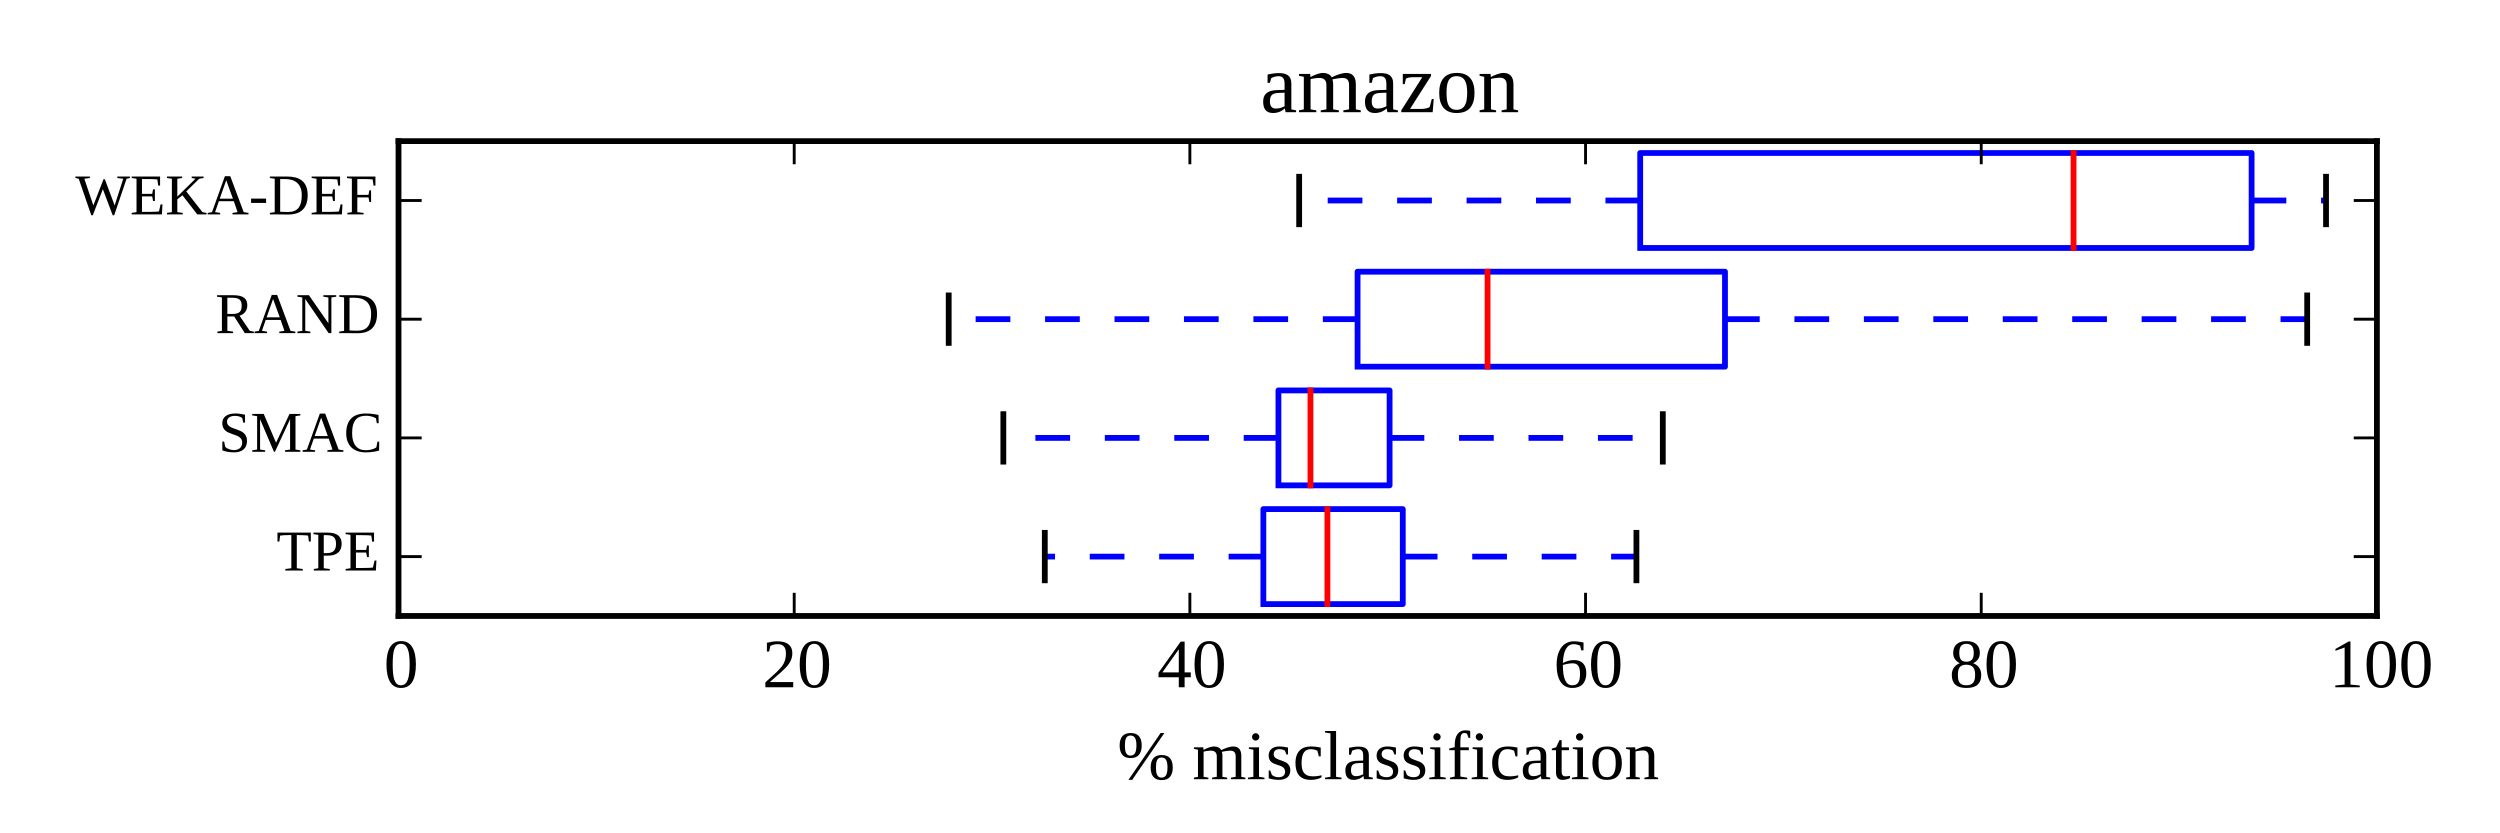 <?xml version="1.0" encoding="utf-8" standalone="no"?>
<!DOCTYPE svg PUBLIC "-//W3C//DTD SVG 1.1//EN"
  "http://www.w3.org/Graphics/SVG/1.1/DTD/svg11.dtd">
<!-- Created with matplotlib (http://matplotlib.org/) -->
<svg height="144pt" version="1.1" viewBox="0 0 432 144" width="432pt" xmlns="http://www.w3.org/2000/svg" xmlns:xlink="http://www.w3.org/1999/xlink">
 <defs>
  <style type="text/css">
*{stroke-linecap:butt;stroke-linejoin:round;}
  </style>
 </defs>
 <g id="figure_1">
  <g id="patch_1">
   <path d="
M0 144
L432 144
L432 0
L0 0
z
" style="fill:#ffffff;"/>
  </g>
  <g id="axes_1">
   <g id="patch_2">
    <path d="
M68.865 106.436
L410.729 106.436
L410.729 24.388
L68.865 24.388
z
" style="fill:#ffffff;"/>
   </g>
   <g id="line2d_1">
    <path clip-path="url(#p13eeb3db45)" d="
M218.308 104.385
L218.308 87.975
L242.402 87.975
L242.402 104.385
L218.308 104.385" style="fill:none;stroke:#0000ff;stroke-linecap:square;"/>
   </g>
   <g id="line2d_2">
    <path clip-path="url(#p13eeb3db45)" d="
M218.308 96.18
L180.54 96.18" style="fill:none;stroke:#0000ff;stroke-dasharray:6,6;stroke-dashoffset:0.0;"/>
   </g>
   <g id="line2d_3">
    <path clip-path="url(#p13eeb3db45)" d="
M242.402 96.18
L282.774 96.18" style="fill:none;stroke:#0000ff;stroke-dasharray:6,6;stroke-dashoffset:0.0;"/>
   </g>
   <g id="line2d_4">
    <path clip-path="url(#p13eeb3db45)" d="
M180.54 100.282
L180.54 92.077" style="fill:none;stroke:#000000;stroke-linecap:square;"/>
   </g>
   <g id="line2d_5">
    <path clip-path="url(#p13eeb3db45)" d="
M282.774 100.282
L282.774 92.077" style="fill:none;stroke:#000000;stroke-linecap:square;"/>
   </g>
   <g id="line2d_6">
    <path clip-path="url(#p13eeb3db45)" d="
M229.378 104.385
L229.378 87.975" style="fill:none;stroke:#ff0000;stroke-linecap:square;"/>
   </g>
   <g id="line2d_7"/>
   <g id="line2d_8">
    <path clip-path="url(#p13eeb3db45)" d="
M220.913 83.873
L220.913 67.463
L240.122 67.463
L240.122 83.873
L220.913 83.873" style="fill:none;stroke:#0000ff;stroke-linecap:square;"/>
   </g>
   <g id="line2d_9">
    <path clip-path="url(#p13eeb3db45)" d="
M220.913 75.668
L173.378 75.668" style="fill:none;stroke:#0000ff;stroke-dasharray:6,6;stroke-dashoffset:0.0;"/>
   </g>
   <g id="line2d_10">
    <path clip-path="url(#p13eeb3db45)" d="
M240.122 75.668
L287.332 75.668" style="fill:none;stroke:#0000ff;stroke-dasharray:6,6;stroke-dashoffset:0.0;"/>
   </g>
   <g id="line2d_11">
    <path clip-path="url(#p13eeb3db45)" d="
M173.378 79.77
L173.378 71.566" style="fill:none;stroke:#000000;stroke-linecap:square;"/>
   </g>
   <g id="line2d_12">
    <path clip-path="url(#p13eeb3db45)" d="
M287.332 79.77
L287.332 71.566" style="fill:none;stroke:#000000;stroke-linecap:square;"/>
   </g>
   <g id="line2d_13">
    <path clip-path="url(#p13eeb3db45)" d="
M226.448 83.873
L226.448 67.463" style="fill:none;stroke:#ff0000;stroke-linecap:square;"/>
   </g>
   <g id="line2d_14"/>
   <g id="line2d_15">
    <path clip-path="url(#p13eeb3db45)" d="
M234.588 63.361
L234.588 46.951
L298.077 46.951
L298.077 63.361
L234.588 63.361" style="fill:none;stroke:#0000ff;stroke-linecap:square;"/>
   </g>
   <g id="line2d_16">
    <path clip-path="url(#p13eeb3db45)" d="
M234.588 55.156
L163.936 55.156" style="fill:none;stroke:#0000ff;stroke-dasharray:6,6;stroke-dashoffset:0.0;"/>
   </g>
   <g id="line2d_17">
    <path clip-path="url(#p13eeb3db45)" d="
M298.077 55.156
L398.682 55.156" style="fill:none;stroke:#0000ff;stroke-dasharray:6,6;stroke-dashoffset:0.0;"/>
   </g>
   <g id="line2d_18">
    <path clip-path="url(#p13eeb3db45)" d="
M163.936 59.258
L163.936 51.054" style="fill:none;stroke:#000000;stroke-linecap:square;"/>
   </g>
   <g id="line2d_19">
    <path clip-path="url(#p13eeb3db45)" d="
M398.682 59.258
L398.682 51.054" style="fill:none;stroke:#000000;stroke-linecap:square;"/>
   </g>
   <g id="line2d_20">
    <path clip-path="url(#p13eeb3db45)" d="
M257.053 63.361
L257.053 46.951" style="fill:none;stroke:#ff0000;stroke-linecap:square;"/>
   </g>
   <g id="line2d_21"/>
   <g id="line2d_22">
    <path clip-path="url(#p13eeb3db45)" d="
M283.425 42.849
L283.425 26.439
L389.078 26.439
L389.078 42.849
L283.425 42.849" style="fill:none;stroke:#0000ff;stroke-linecap:square;"/>
   </g>
   <g id="line2d_23">
    <path clip-path="url(#p13eeb3db45)" d="
M283.425 34.644
L224.494 34.644" style="fill:none;stroke:#0000ff;stroke-dasharray:6,6;stroke-dashoffset:0.0;"/>
   </g>
   <g id="line2d_24">
    <path clip-path="url(#p13eeb3db45)" d="
M389.078 34.644
L401.938 34.644" style="fill:none;stroke:#0000ff;stroke-dasharray:6,6;stroke-dashoffset:0.0;"/>
   </g>
   <g id="line2d_25">
    <path clip-path="url(#p13eeb3db45)" d="
M224.494 38.747
L224.494 30.542" style="fill:none;stroke:#000000;stroke-linecap:square;"/>
   </g>
   <g id="line2d_26">
    <path clip-path="url(#p13eeb3db45)" d="
M401.938 38.747
L401.938 30.542" style="fill:none;stroke:#000000;stroke-linecap:square;"/>
   </g>
   <g id="line2d_27">
    <path clip-path="url(#p13eeb3db45)" d="
M358.31 42.849
L358.31 26.439" style="fill:none;stroke:#ff0000;stroke-linecap:square;"/>
   </g>
   <g id="line2d_28"/>
   <g id="patch_3">
    <path d="
M68.865 24.388
L410.729 24.388" style="fill:none;stroke:#000000;stroke-linecap:square;stroke-linejoin:miter;"/>
   </g>
   <g id="patch_4">
    <path d="
M410.729 106.436
L410.729 24.388" style="fill:none;stroke:#000000;stroke-linecap:square;stroke-linejoin:miter;"/>
   </g>
   <g id="patch_5">
    <path d="
M68.865 106.436
L410.729 106.436" style="fill:none;stroke:#000000;stroke-linecap:square;stroke-linejoin:miter;"/>
   </g>
   <g id="patch_6">
    <path d="
M68.865 106.436
L68.865 24.388" style="fill:none;stroke:#000000;stroke-linecap:square;stroke-linejoin:miter;"/>
   </g>
   <g id="matplotlib.axis_1">
    <g id="xtick_1">
     <g id="line2d_29">
      <defs>
       <path d="
M0 0
L0 -4" id="m93b0483c22" style="stroke:#000000;stroke-width:0.5;"/>
      </defs>
      <g>
       <use style="stroke:#000000;stroke-width:0.5;" x="68.865" xlink:href="#m93b0483c22" y="106.436"/>
      </g>
     </g>
     <g id="line2d_30">
      <defs>
       <path d="
M0 0
L0 4" id="m741efc42ff" style="stroke:#000000;stroke-width:0.5;"/>
      </defs>
      <g>
       <use style="stroke:#000000;stroke-width:0.5;" x="68.865" xlink:href="#m741efc42ff" y="24.388"/>
      </g>
     </g>
     <g id="text_1">
      <!-- 0 -->
      <defs>
       <path d="
M46.188 33.016
Q46.188 24.812 44.891 18.453
Q43.609 12.109 40.969 7.781
Q38.328 3.469 34.266 1.234
Q30.219 -0.984 24.703 -0.984
Q14.359 -0.984 9.078 7.703
Q3.812 16.406 3.812 33.016
Q3.812 49.266 9.078 57.875
Q14.359 66.5 25.094 66.5
Q35.453 66.5 40.812 57.984
Q46.188 49.469 46.188 33.016
M37.203 33.016
Q37.203 40.047 36.594 45.562
Q35.984 51.078 34.547 54.859
Q33.109 58.641 30.688 60.609
Q28.266 62.594 24.703 62.594
Q21.094 62.594 18.766 60.609
Q16.453 58.641 15.125 54.859
Q13.812 51.078 13.297 45.562
Q12.797 40.047 12.797 33.016
Q12.797 25.984 13.297 20.391
Q13.812 14.797 15.125 10.906
Q16.453 7.031 18.766 4.953
Q21.094 2.875 24.703 2.875
Q28.266 2.875 30.688 4.953
Q33.109 7.031 34.547 10.906
Q35.984 14.797 36.594 20.391
Q37.203 25.984 37.203 33.016" id="LiberationSerif-30"/>
      </defs>
      <g transform="translate(66.322 118.763)scale(0.12 -0.12)">
       <use xlink:href="#LiberationSerif-30"/>
      </g>
     </g>
    </g>
    <g id="xtick_2">
     <g id="line2d_31">
      <g>
       <use style="stroke:#000000;stroke-width:0.5;" x="137.238" xlink:href="#m93b0483c22" y="106.436"/>
      </g>
     </g>
     <g id="line2d_32">
      <g>
       <use style="stroke:#000000;stroke-width:0.5;" x="137.238" xlink:href="#m741efc42ff" y="24.388"/>
      </g>
     </g>
     <g id="text_2">
      <!-- 20 -->
      <defs>
       <path d="
M44.484 0
L4.391 0
L4.391 7.172
Q9.328 11.766 13.453 15.406
Q17.578 19.047 20.875 22.188
Q24.172 25.344 26.641 28.219
Q29.109 31.109 30.734 34.234
Q32.375 37.359 33.172 40.969
Q33.984 44.578 33.984 49.125
Q33.984 55.469 31.094 58.781
Q28.219 62.109 21.688 62.109
Q20.219 62.109 18.766 61.891
Q17.328 61.672 16.016 61.297
Q14.703 60.938 13.547 60.469
Q12.406 60.016 11.531 59.516
L9.812 51.516
L6.594 51.516
L6.594 64.109
Q10.297 64.984 13.891 65.594
Q17.484 66.219 21.688 66.219
Q32.422 66.219 37.812 61.75
Q43.219 57.281 43.219 49.125
Q43.219 45.125 42.156 41.703
Q41.109 38.281 39.156 35.125
Q37.203 31.984 34.375 28.922
Q31.547 25.875 27.922 22.609
Q24.312 19.344 19.984 15.656
Q15.672 11.969 10.797 7.516
L44.484 7.516
z
" id="LiberationSerif-32"/>
      </defs>
      <g transform="translate(131.73 118.763)scale(0.12 -0.12)">
       <use xlink:href="#LiberationSerif-32"/>
       <use x="50.0" xlink:href="#LiberationSerif-30"/>
      </g>
     </g>
    </g>
    <g id="xtick_3">
     <g id="line2d_33">
      <g>
       <use style="stroke:#000000;stroke-width:0.5;" x="205.61" xlink:href="#m93b0483c22" y="106.436"/>
      </g>
     </g>
     <g id="line2d_34">
      <g>
       <use style="stroke:#000000;stroke-width:0.5;" x="205.61" xlink:href="#m741efc42ff" y="24.388"/>
      </g>
     </g>
     <g id="text_3">
      <!-- 40 -->
      <defs>
       <path d="
M39.547 14.406
L39.547 0
L31.156 0
L31.156 14.406
L1.953 14.406
L1.953 20.906
L33.938 65.828
L39.547 65.828
L39.547 21.391
L48.438 21.391
L48.438 14.406
z

M31.156 54.344
L30.906 54.344
L7.469 21.391
L31.156 21.391
z
" id="LiberationSerif-34"/>
      </defs>
      <g transform="translate(199.956 118.763)scale(0.12 -0.12)">
       <use xlink:href="#LiberationSerif-34"/>
       <use x="50.0" xlink:href="#LiberationSerif-30"/>
      </g>
     </g>
    </g>
    <g id="xtick_4">
     <g id="line2d_35">
      <g>
       <use style="stroke:#000000;stroke-width:0.5;" x="273.983" xlink:href="#m93b0483c22" y="106.436"/>
      </g>
     </g>
     <g id="line2d_36">
      <g>
       <use style="stroke:#000000;stroke-width:0.5;" x="273.983" xlink:href="#m741efc42ff" y="24.388"/>
      </g>
     </g>
     <g id="text_4">
      <!-- 60 -->
      <defs>
       <path d="
M47.016 20.312
Q47.016 15.234 45.719 11.281
Q44.438 7.328 41.891 4.594
Q39.359 1.859 35.625 0.438
Q31.891 -0.984 27 -0.984
Q21.625 -0.984 17.406 1.109
Q13.188 3.219 10.281 7.391
Q7.375 11.578 5.828 17.797
Q4.297 24.031 4.297 32.328
Q4.297 41.219 6.312 47.609
Q8.344 54 11.734 58.156
Q15.141 62.312 19.578 64.266
Q24.031 66.219 28.812 66.219
Q32.469 66.219 36.219 65.719
Q39.984 65.234 43.016 64.5
L43.016 53.219
L39.797 53.219
L38.094 59.906
Q37.203 60.406 36.047 60.797
Q34.906 61.188 33.656 61.469
Q32.422 61.766 31.172 61.938
Q29.938 62.109 28.812 62.109
Q25.344 62.109 22.578 60.453
Q19.828 58.797 17.828 55.422
Q15.828 52.047 14.672 46.969
Q13.531 41.891 13.328 35.016
Q16.844 36.859 21.016 38.031
Q25.203 39.203 29.297 39.203
Q33.406 39.203 36.688 38.062
Q39.984 36.922 42.281 34.578
Q44.578 32.234 45.797 28.656
Q47.016 25.094 47.016 20.312
M26.812 2.875
Q29.938 2.875 32.078 3.906
Q34.234 4.938 35.547 7
Q36.859 9.078 37.422 12.172
Q37.984 15.281 37.984 19.391
Q37.984 27.391 35.469 30.953
Q32.953 34.516 27.484 34.516
Q24.172 34.516 20.531 33.875
Q16.891 33.25 13.281 32.078
Q13.281 25.047 14.031 19.625
Q14.797 14.203 16.453 10.469
Q18.109 6.734 20.641 4.797
Q23.188 2.875 26.812 2.875" id="LiberationSerif-36"/>
      </defs>
      <g transform="translate(268.47 118.763)scale(0.12 -0.12)">
       <use xlink:href="#LiberationSerif-36"/>
       <use x="50.0" xlink:href="#LiberationSerif-30"/>
      </g>
     </g>
    </g>
    <g id="xtick_5">
     <g id="line2d_37">
      <g>
       <use style="stroke:#000000;stroke-width:0.5;" x="342.356" xlink:href="#m93b0483c22" y="106.436"/>
      </g>
     </g>
     <g id="line2d_38">
      <g>
       <use style="stroke:#000000;stroke-width:0.5;" x="342.356" xlink:href="#m741efc42ff" y="24.388"/>
      </g>
     </g>
     <g id="text_5">
      <!-- 80 -->
      <defs>
       <path d="
M44.188 49.516
Q44.188 44.141 41.578 40.406
Q38.969 36.672 34.516 34.719
Q37.156 33.734 39.297 32.172
Q41.453 30.609 42.984 28.484
Q44.531 26.375 45.359 23.656
Q46.188 20.953 46.188 17.672
Q46.188 8.406 40.969 3.703
Q35.75 -0.984 24.703 -0.984
Q14.266 -0.984 9.031 3.625
Q3.812 8.25 3.812 17.672
Q3.812 24.172 6.938 28.438
Q10.062 32.719 15.375 34.719
Q11.141 36.672 8.469 40.375
Q5.812 44.094 5.812 49.516
Q5.812 53.375 7 56.516
Q8.203 59.672 10.594 61.891
Q12.984 64.109 16.594 65.297
Q20.219 66.5 25.094 66.5
Q29.781 66.5 33.344 65.328
Q36.922 64.156 39.328 61.953
Q41.75 59.766 42.969 56.609
Q44.188 53.469 44.188 49.516
M37.406 17.672
Q37.406 21.234 36.766 24
Q36.141 26.766 34.641 28.656
Q33.156 30.562 30.703 31.531
Q28.266 32.516 24.703 32.516
Q21.094 32.516 18.75 31.531
Q16.406 30.562 15.031 28.656
Q13.672 26.766 13.125 24
Q12.594 21.234 12.594 17.672
Q12.594 14.062 13.125 11.297
Q13.672 8.547 15.031 6.688
Q16.406 4.828 18.75 3.844
Q21.094 2.875 24.703 2.875
Q28.266 2.875 30.703 3.844
Q33.156 4.828 34.641 6.688
Q36.141 8.547 36.766 11.297
Q37.406 14.062 37.406 17.672
M35.406 49.516
Q35.406 52.391 34.891 54.781
Q34.375 57.172 33.156 58.906
Q31.938 60.641 29.875 61.609
Q27.828 62.594 24.812 62.594
Q21.781 62.594 19.797 61.609
Q17.828 60.641 16.672 58.906
Q15.531 57.172 15.062 54.781
Q14.594 52.391 14.594 49.516
Q14.594 46.578 15.062 44.234
Q15.531 41.891 16.672 40.234
Q17.828 38.578 19.797 37.688
Q21.781 36.812 24.812 36.812
Q27.828 36.812 29.875 37.688
Q31.938 38.578 33.156 40.234
Q34.375 41.891 34.891 44.234
Q35.406 46.578 35.406 49.516" id="LiberationSerif-38"/>
      </defs>
      <g transform="translate(336.814 118.763)scale(0.12 -0.12)">
       <use xlink:href="#LiberationSerif-38"/>
       <use x="50.0" xlink:href="#LiberationSerif-30"/>
      </g>
     </g>
    </g>
    <g id="xtick_6">
     <g id="line2d_39">
      <g>
       <use style="stroke:#000000;stroke-width:0.5;" x="410.729" xlink:href="#m93b0483c22" y="106.436"/>
      </g>
     </g>
     <g id="line2d_40">
      <g>
       <use style="stroke:#000000;stroke-width:0.5;" x="410.729" xlink:href="#m741efc42ff" y="24.388"/>
      </g>
     </g>
     <g id="text_6">
      <!-- 100 -->
      <defs>
       <path d="
M30.609 3.906
L44 2.594
L44 0
L8.797 0
L8.797 2.594
L22.219 3.906
L22.219 57.328
L8.984 52.594
L8.984 55.172
L28.078 66.016
L30.609 66.016
z
" id="LiberationSerif-31"/>
      </defs>
      <g transform="translate(402.486 118.763)scale(0.12 -0.12)">
       <use xlink:href="#LiberationSerif-31"/>
       <use x="50.0" xlink:href="#LiberationSerif-30"/>
       <use x="100.0" xlink:href="#LiberationSerif-30"/>
      </g>
     </g>
    </g>
    <g id="text_7">
     <!-- % misclassification -->
     <defs>
      <path d="
M16.312 -0.984
Q11.625 -0.984 9.297 1.797
Q6.984 4.594 6.984 9.625
L6.984 41.797
L0.984 41.797
L0.984 44
L7.078 45.906
L12.016 56.297
L15.094 56.297
L15.094 45.906
L25.594 45.906
L25.594 41.797
L15.094 41.797
L15.094 10.5
Q15.094 7.328 16.531 5.719
Q17.969 4.109 20.312 4.109
Q22.125 4.109 23.906 4.344
Q25.688 4.594 27.203 4.891
L27.203 1.703
Q26.469 1.219 25.266 0.734
Q24.078 0.25 22.625 -0.109
Q21.188 -0.484 19.578 -0.734
Q17.969 -0.984 16.312 -0.984" id="LiberationSerif-74"/>
      <path d="
M18.5 60.891
Q18.5 59.812 18.078 58.859
Q17.672 57.906 16.938 57.172
Q16.219 56.453 15.234 56.031
Q14.266 55.609 13.188 55.609
Q12.109 55.609 11.156 56.031
Q10.203 56.453 9.469 57.172
Q8.734 57.906 8.312 58.859
Q7.906 59.812 7.906 60.891
Q7.906 61.969 8.312 62.938
Q8.734 63.922 9.469 64.641
Q10.203 65.375 11.156 65.797
Q12.109 66.219 13.188 66.219
Q14.266 66.219 15.234 65.797
Q16.219 65.375 16.938 64.641
Q17.672 63.922 18.078 62.938
Q18.5 61.969 18.5 60.891
M18.016 3.422
L25.875 2.203
L25.875 0
L2.094 0
L2.094 2.203
L9.906 3.422
L9.906 42.484
L3.422 43.703
L3.422 45.906
L18.016 45.906
z
" id="LiberationSerif-69"/>
      <path d="
M35.297 12.891
Q35.297 9.812 34.344 7.25
Q33.406 4.688 31.344 2.859
Q29.297 1.031 26.047 0.016
Q22.797 -0.984 18.219 -0.984
Q15.922 -0.984 13.688 -0.703
Q11.469 -0.438 9.562 -0.062
Q7.672 0.297 6.25 0.688
Q4.828 1.078 4.203 1.312
L4.203 12.594
L6.391 12.594
L8.797 6.203
Q10.297 4.828 12.688 3.844
Q15.094 2.875 18.312 2.875
Q22.859 2.875 25.312 4.859
Q27.781 6.844 27.781 10.984
Q27.781 13.422 26.75 15.016
Q25.734 16.609 24.062 17.672
Q22.406 18.75 20.281 19.453
Q18.172 20.172 15.938 20.891
Q13.719 21.625 11.594 22.547
Q9.469 23.484 7.812 24.953
Q6.156 26.422 5.125 28.609
Q4.109 30.812 4.109 34.078
Q4.109 37.203 5.219 39.641
Q6.344 42.094 8.375 43.75
Q10.406 45.406 13.203 46.266
Q16.016 47.125 19.391 47.125
Q22.703 47.125 25.875 46.656
Q29.047 46.188 31.984 45.609
L31.984 35.594
L29.688 35.594
L27.641 40.922
Q26.375 42.047 24.172 42.625
Q21.969 43.219 19.484 43.219
Q15.531 43.219 13.453 41.266
Q11.375 39.312 11.375 35.984
Q11.375 33.734 12.391 32.297
Q13.422 30.859 15.109 29.859
Q16.797 28.859 18.938 28.125
Q21.094 27.391 23.344 26.609
Q25.594 25.828 27.734 24.828
Q29.891 23.828 31.562 22.266
Q33.25 20.703 34.266 18.453
Q35.297 16.219 35.297 12.891" id="LiberationSerif-73"/>
      <path d="
M41.312 2.781
Q40.047 1.859 38.281 1.141
Q36.531 0.438 34.516 -0.016
Q32.516 -0.484 30.344 -0.734
Q28.172 -0.984 26.125 -0.984
Q20.172 -0.984 15.938 0.656
Q11.719 2.297 9.031 5.422
Q6.344 8.547 5.078 13.062
Q3.812 17.578 3.812 23.297
Q3.812 29.547 5.438 34.062
Q7.078 38.578 10 41.484
Q12.938 44.391 16.969 45.75
Q21 47.125 25.781 47.125
Q29.734 47.125 33.438 46.656
Q37.156 46.188 40.188 45.609
L40.188 32.812
L37.5 32.812
L35.406 40.922
Q33.594 41.938 31.031 42.578
Q28.469 43.219 25.688 43.219
Q22.516 43.219 20.094 42.062
Q17.672 40.922 15.984 38.469
Q14.312 36.031 13.453 32.266
Q12.594 28.516 12.594 23.297
Q12.594 18.891 13.328 15.344
Q14.062 11.812 15.922 9.328
Q17.781 6.844 20.922 5.469
Q24.078 4.109 28.906 4.109
Q30.562 4.109 32.297 4.219
Q34.031 4.344 35.672 4.562
Q37.312 4.781 38.75 5.078
Q40.188 5.375 41.312 5.719
z
" id="LiberationSerif-63"/>
      <path d="
M22.703 46.922
Q25.828 46.922 28.516 46.328
Q31.203 45.75 33.156 44.328
Q35.109 42.922 36.203 40.5
Q37.312 38.094 37.312 34.422
L37.312 3.422
L43.016 2.203
L43.016 0
L30.422 0
L29.5 4.594
Q28.766 3.859 27.516 2.875
Q26.266 1.906 24.5 1.047
Q22.75 0.203 20.422 -0.391
Q18.109 -0.984 15.281 -0.984
Q11.969 -0.984 9.688 0.047
Q7.422 1.078 6.047 2.906
Q4.688 4.734 4.094 7.25
Q3.516 9.766 3.516 12.703
Q3.516 15.719 4.25 17.938
Q4.984 20.172 6.297 21.672
Q7.625 23.188 9.406 24.141
Q11.188 25.094 13.25 25.625
Q15.328 26.172 17.641 26.359
Q19.969 26.562 22.312 26.609
L29.203 26.812
L29.203 33.984
Q29.203 36.031 28.859 37.719
Q28.516 39.406 27.703 40.625
Q26.906 41.844 25.531 42.531
Q24.172 43.219 22.125 43.219
Q19.781 43.219 17.375 42.578
Q14.984 41.938 13.188 40.922
L11.531 35.203
L8.797 35.203
L8.797 45.219
Q11.969 45.906 15.359 46.406
Q18.75 46.922 22.703 46.922
M29.203 23.391
L22.797 23.188
Q19.922 23.094 17.812 22.625
Q15.719 22.172 14.344 21.047
Q12.984 19.922 12.297 17.969
Q11.625 16.016 11.625 12.984
Q11.625 4.391 18.609 4.391
Q21.922 4.391 24.344 5.141
Q26.766 5.906 29.203 7.078
z
" id="LiberationSerif-61"/>
      <path d="
M10.984 41.797
L3.078 41.797
L3.078 44.188
L10.984 46.094
L10.984 49.312
Q10.984 54.5 12.031 58.422
Q13.094 62.359 15.062 65.016
Q17.047 67.672 19.891 69.031
Q22.75 70.406 26.312 70.406
Q28.516 70.406 30.219 70.141
Q31.938 69.875 33.297 69.484
L33.297 59.469
L30.906 59.469
L28.719 65.484
Q27.938 65.969 27 66.234
Q26.078 66.5 24.703 66.5
Q23 66.5 21.922 65.734
Q20.844 64.984 20.203 63.391
Q19.578 61.812 19.328 59.375
Q19.094 56.938 19.094 53.516
L19.094 45.906
L31.297 45.906
L31.297 41.797
L19.094 41.797
L19.094 3.812
L29 2.203
L29 0
L4.203 0
L4.203 2.203
L10.984 3.812
z
" id="LiberationSerif-66"/>
      <path d="
M21.484 -0.984
L16.109 -0.984
L62.406 66.5
L67.828 66.5
z

M35.203 48.578
Q35.203 39.844 31.266 35.125
Q27.344 30.422 19.094 30.422
Q11.234 30.422 7.328 35.062
Q3.422 39.703 3.422 48.578
Q3.422 57.281 7.344 61.891
Q11.281 66.5 19.391 66.5
Q27.156 66.5 31.172 62
Q35.203 57.516 35.203 48.578
M27.594 48.578
Q27.594 52 27.141 54.656
Q26.703 57.328 25.719 59.156
Q24.75 60.984 23.109 61.938
Q21.484 62.891 19.094 62.891
Q16.703 62.891 15.141 61.938
Q13.578 60.984 12.641 59.156
Q11.719 57.328 11.344 54.656
Q10.984 52 10.984 48.578
Q10.984 45.125 11.344 42.406
Q11.719 39.703 12.641 37.844
Q13.578 35.984 15.141 34.984
Q16.703 33.984 19.094 33.984
Q21.484 33.984 23.109 34.984
Q24.75 35.984 25.719 37.844
Q26.703 39.703 27.141 42.406
Q27.594 45.125 27.594 48.578
M79.891 16.891
Q79.891 8.109 75.984 3.391
Q72.078 -1.312 63.812 -1.312
Q55.953 -1.312 52.016 3.312
Q48.094 7.953 48.094 16.891
Q48.094 25.594 52.047 30.203
Q56 34.812 64.109 34.812
Q71.875 34.812 75.875 30.312
Q79.891 25.828 79.891 16.891
M72.312 16.891
Q72.312 20.312 71.875 22.969
Q71.438 25.641 70.453 27.469
Q69.484 29.297 67.844 30.25
Q66.219 31.203 63.812 31.203
Q61.422 31.203 59.859 30.25
Q58.297 29.297 57.375 27.469
Q56.453 25.641 56.078 22.969
Q55.719 20.312 55.719 16.891
Q55.719 13.422 56.078 10.719
Q56.453 8.016 57.375 6.156
Q58.297 4.297 59.859 3.297
Q61.422 2.297 63.812 2.297
Q66.219 2.297 67.844 3.297
Q69.484 4.297 70.453 6.156
Q71.438 8.016 71.875 10.719
Q72.312 13.422 72.312 16.891" id="LiberationSerif-25"/>
      <path id="LiberationSerif-20"/>
      <path d="
M17.922 3.422
L25.781 2.203
L25.781 0
L2 0
L2 2.203
L9.812 3.422
L9.812 66.016
L2 67.188
L2 69.391
L17.922 69.391
z
" id="LiberationSerif-6c"/>
      <path d="
M46.188 23.188
Q46.188 11.531 40.969 5.266
Q35.75 -0.984 24.703 -0.984
Q14.359 -0.984 9.078 5.219
Q3.812 11.422 3.812 23.188
Q3.812 34.812 9.078 40.969
Q14.359 47.125 25.094 47.125
Q35.547 47.125 40.859 41.094
Q46.188 35.062 46.188 23.188
M37.406 23.188
Q37.406 27.938 36.766 31.672
Q36.141 35.406 34.641 37.969
Q33.156 40.531 30.703 41.875
Q28.266 43.219 24.703 43.219
Q21.094 43.219 18.75 41.875
Q16.406 40.531 15.031 37.969
Q13.672 35.406 13.125 31.672
Q12.594 27.938 12.594 23.188
Q12.594 18.406 13.125 14.641
Q13.672 10.891 15.031 8.281
Q16.406 5.672 18.75 4.266
Q21.094 2.875 24.703 2.875
Q28.266 2.875 30.703 4.266
Q33.156 5.672 34.641 8.281
Q36.141 10.891 36.766 14.641
Q37.406 18.406 37.406 23.188" id="LiberationSerif-6f"/>
      <path d="
M15.828 42.188
Q17.188 42.969 19.062 43.844
Q20.953 44.734 23 45.453
Q25.047 46.188 27.094 46.656
Q29.156 47.125 30.906 47.125
Q33.547 47.125 35.734 46.391
Q37.938 45.656 39.516 44.047
Q41.109 42.438 42.016 39.844
Q42.922 37.25 42.922 33.594
L42.922 3.422
L48.484 2.203
L48.484 0
L28.719 0
L28.719 2.203
L34.812 3.422
L34.812 32.719
Q34.812 36.766 32.828 39.078
Q30.859 41.406 26.703 41.406
Q25.344 41.406 23.828 41.25
Q22.312 41.109 20.844 40.906
Q19.391 40.719 18.094 40.453
Q16.797 40.188 15.922 39.984
L15.922 3.422
L22.125 2.203
L22.125 0
L2.297 0
L2.297 2.203
L7.812 3.422
L7.812 42.484
L2.297 43.703
L2.297 45.906
L15.375 45.906
z
" id="LiberationSerif-6e"/>
      <path d="
M15.922 42.188
Q17.281 42.969 19.156 43.844
Q21.047 44.734 23.047 45.453
Q25.047 46.188 27.094 46.656
Q29.156 47.125 30.906 47.125
Q34.281 47.125 37.125 45.844
Q39.984 44.578 41.406 41.797
Q42.969 42.672 45.156 43.625
Q47.359 44.578 49.719 45.359
Q52.094 46.141 54.406 46.625
Q56.734 47.125 58.594 47.125
Q61.234 47.125 63.375 46.391
Q65.531 45.656 67.062 44.047
Q68.609 42.438 69.453 39.844
Q70.312 37.25 70.312 33.594
L70.312 3.422
L76.219 2.203
L76.219 0
L55.375 0
L55.375 2.203
L62.203 3.422
L62.203 32.719
Q62.203 36.766 60.375 38.938
Q58.547 41.109 54.391 41.109
Q53.125 41.109 51.438 40.906
Q49.75 40.719 48.062 40.469
Q46.391 40.234 44.844 39.906
Q43.312 39.594 42.281 39.406
Q43.109 36.766 43.109 33.594
L43.109 3.422
L50 2.203
L50 0
L28.219 0
L28.219 2.203
L35.016 3.422
L35.016 32.719
Q35.016 36.766 32.938 38.938
Q30.859 41.109 26.703 41.109
Q25.344 41.109 23.844 40.969
Q22.359 40.828 20.922 40.625
Q19.484 40.438 18.188 40.156
Q16.891 39.891 16.016 39.703
L16.016 3.422
L22.906 2.203
L22.906 0
L2.094 0
L2.094 2.203
L7.906 3.422
L7.906 42.484
L2.094 43.703
L2.094 45.906
L15.531 45.906
z
" id="LiberationSerif-6d"/>
     </defs>
     <g transform="translate(193.064 134.645)scale(0.12 -0.12)">
      <use xlink:href="#LiberationSerif-25"/>
      <use x="83.301" xlink:href="#LiberationSerif-20"/>
      <use x="108.301" xlink:href="#LiberationSerif-6d"/>
      <use x="186.084" xlink:href="#LiberationSerif-69"/>
      <use x="213.867" xlink:href="#LiberationSerif-73"/>
      <use x="252.783" xlink:href="#LiberationSerif-63"/>
      <use x="297.168" xlink:href="#LiberationSerif-6c"/>
      <use x="324.951" xlink:href="#LiberationSerif-61"/>
      <use x="369.336" xlink:href="#LiberationSerif-73"/>
      <use x="408.252" xlink:href="#LiberationSerif-73"/>
      <use x="447.168" xlink:href="#LiberationSerif-69"/>
      <use x="474.951" xlink:href="#LiberationSerif-66"/>
      <use x="508.252" xlink:href="#LiberationSerif-69"/>
      <use x="536.035" xlink:href="#LiberationSerif-63"/>
      <use x="580.42" xlink:href="#LiberationSerif-61"/>
      <use x="624.805" xlink:href="#LiberationSerif-74"/>
      <use x="652.588" xlink:href="#LiberationSerif-69"/>
      <use x="680.371" xlink:href="#LiberationSerif-6f"/>
      <use x="730.371" xlink:href="#LiberationSerif-6e"/>
     </g>
    </g>
   </g>
   <g id="matplotlib.axis_2">
    <g id="ytick_1">
     <g id="line2d_41">
      <defs>
       <path d="
M0 0
L4 0" id="m728421d6d4" style="stroke:#000000;stroke-width:0.5;"/>
      </defs>
      <g>
       <use style="stroke:#000000;stroke-width:0.5;" x="68.865" xlink:href="#m728421d6d4" y="96.18"/>
      </g>
     </g>
     <g id="line2d_42">
      <defs>
       <path d="
M0 0
L-4 0" id="mcb0005524f" style="stroke:#000000;stroke-width:0.5;"/>
      </defs>
      <g>
       <use style="stroke:#000000;stroke-width:0.5;" x="410.729" xlink:href="#mcb0005524f" y="96.18"/>
      </g>
     </g>
     <g id="text_8">
      <!-- TPE -->
      <defs>
       <path d="
M41.891 46.094
Q41.891 50 41.031 52.828
Q40.188 55.672 38.25 57.5
Q36.328 59.328 33.203 60.203
Q30.078 61.078 25.484 61.078
L20.703 61.078
L20.703 30.078
L25.781 30.078
Q30.375 30.078 33.469 31.172
Q36.578 32.281 38.453 34.328
Q40.328 36.375 41.109 39.344
Q41.891 42.328 41.891 46.094
M20.703 25.688
L20.703 3.906
L31.109 2.594
L31.109 0
L3.516 0
L3.516 2.594
L11.281 3.906
L11.281 61.625
L2.875 62.891
L2.875 65.484
L27.594 65.484
Q34.469 65.484 39.078 63.984
Q43.703 62.5 46.484 59.891
Q49.266 57.281 50.438 53.766
Q51.609 50.25 51.609 46.188
Q51.609 42.188 50.453 38.469
Q49.312 34.766 46.594 31.938
Q43.891 29.109 39.344 27.391
Q34.812 25.688 28.078 25.688
z
" id="LiberationSerif-50"/>
       <path d="
M2.875 2.594
L11.281 3.906
L11.281 61.625
L2.875 62.891
L2.875 65.484
L52 65.484
L52 49.812
L48.781 49.812
L47.219 60.406
Q45.656 60.594 43.438 60.734
Q41.219 60.891 38.922 60.953
Q36.625 61.031 34.562 61.047
Q32.516 61.078 31.391 61.078
L20.703 61.078
L20.703 35.5
L38.375 35.5
L39.891 43.312
L43.016 43.312
L43.016 23.188
L39.891 23.188
L38.375 31.109
L20.703 31.109
L20.703 4.391
L33.594 4.391
Q36.625 4.391 39.312 4.469
Q42 4.547 44.141 4.641
Q46.297 4.734 47.828 4.875
Q49.359 5.031 50.094 5.172
L52.875 17.281
L56.109 17.281
L55.172 0
L2.875 0
z
" id="LiberationSerif-45"/>
       <path d="
M15.375 0
L15.375 2.594
L25.781 3.906
L25.781 61.281
L23.297 61.281
Q16.891 61.281 12.547 60.984
Q8.203 60.688 6.391 60.297
L5.078 50.094
L1.812 50.094
L1.812 65.484
L59.422 65.484
L59.422 50.094
L56.109 50.094
L54.781 60.297
Q53.906 60.5 52.172 60.641
Q50.438 60.797 48.141 60.906
Q45.844 61.031 43.141 61.109
Q40.438 61.188 37.594 61.188
L35.203 61.188
L35.203 3.906
L45.609 2.594
L45.609 0
z
" id="LiberationSerif-54"/>
      </defs>
      <g transform="translate(47.766 98.584)scale(0.1 -0.1)">
       <use xlink:href="#LiberationSerif-54"/>
       <use x="61.084" xlink:href="#LiberationSerif-50"/>
       <use x="116.699" xlink:href="#LiberationSerif-45"/>
      </g>
     </g>
    </g>
    <g id="ytick_2">
     <g id="line2d_43">
      <g>
       <use style="stroke:#000000;stroke-width:0.5;" x="68.865" xlink:href="#m728421d6d4" y="75.668"/>
      </g>
     </g>
     <g id="line2d_44">
      <g>
       <use style="stroke:#000000;stroke-width:0.5;" x="410.729" xlink:href="#mcb0005524f" y="75.668"/>
      </g>
     </g>
     <g id="text_9">
      <!-- SMAC -->
      <defs>
       <path d="
M22.516 2.594
L22.516 0
L0.984 0
L0.984 2.594
L8.406 3.906
L30.719 66.016
L39.984 66.016
L63.188 3.906
L71.484 2.594
L71.484 0
L43.797 0
L43.797 2.594
L52.594 3.906
L46.094 22.797
L20.312 22.797
L13.719 3.906
z

M33.016 58.984
L21.781 27.203
L44.578 27.203
z
" id="LiberationSerif-41"/>
       <path d="
M6.781 17.625
L9.969 17.625
L11.672 8.797
Q12.594 7.625 14.25 6.562
Q15.922 5.516 17.938 4.703
Q19.969 3.906 22.219 3.438
Q24.469 2.984 26.609 2.984
Q30.328 2.984 33.062 3.984
Q35.797 4.984 37.578 6.734
Q39.359 8.5 40.234 10.891
Q41.109 13.281 41.109 16.109
Q41.109 19.625 39.625 21.922
Q38.141 24.219 35.719 25.797
Q33.297 27.391 30.219 28.484
Q27.156 29.594 23.906 30.719
Q20.656 31.844 17.578 33.203
Q14.5 34.578 12.078 36.672
Q9.672 38.766 8.172 41.859
Q6.688 44.969 6.688 49.516
Q6.688 53.328 8.156 56.422
Q9.625 59.516 12.453 61.688
Q15.281 63.875 19.406 65.047
Q23.531 66.219 28.812 66.219
Q33.641 66.219 37.984 65.578
Q42.328 64.938 46 64.109
L46 50.484
L42.828 50.484
L41.109 58.5
Q38.969 60.062 35.844 61.078
Q32.719 62.109 28.812 62.109
Q25.203 62.109 22.578 61.328
Q19.969 60.547 18.25 59.203
Q16.547 57.859 15.719 56.031
Q14.891 54.203 14.891 52.094
Q14.891 48.922 16.375 46.828
Q17.875 44.734 20.281 43.234
Q22.703 41.75 25.797 40.672
Q28.906 39.594 32.156 38.453
Q35.406 37.312 38.5 35.859
Q41.609 34.422 44.016 32.203
Q46.438 29.984 47.922 26.781
Q49.422 23.578 49.422 18.891
Q49.422 14.359 48.016 10.688
Q46.625 7.031 43.812 4.422
Q41.016 1.812 36.781 0.406
Q32.562 -0.984 26.859 -0.984
Q23.828 -0.984 20.891 -0.688
Q17.969 -0.391 15.375 0.094
Q12.797 0.594 10.594 1.219
Q8.406 1.859 6.781 2.484
z
" id="LiberationSerif-53"/>
       <path d="
M37.797 -0.984
Q29.781 -0.984 23.5 1.266
Q17.234 3.516 12.906 7.766
Q8.594 12.016 6.344 18.141
Q4.109 24.266 4.109 31.984
Q4.109 40.766 6.375 47.203
Q8.641 53.656 12.953 57.875
Q17.281 62.109 23.578 64.156
Q29.891 66.219 37.984 66.219
Q41.359 66.219 44.328 65.984
Q47.312 65.766 50.016 65.422
Q52.734 65.094 55.172 64.641
Q57.625 64.203 59.906 63.719
L60.203 49.422
L56.984 49.422
L55.516 57.906
Q52.094 60.016 47.578 61.156
Q43.062 62.312 38.375 62.312
Q32.672 62.312 28.203 60.75
Q23.734 59.188 20.656 55.641
Q17.578 52.094 15.938 46.312
Q14.312 40.531 14.312 32.078
Q14.312 24.656 15.922 19.156
Q17.531 13.672 20.547 10.031
Q23.578 6.391 27.953 4.578
Q32.328 2.781 37.891 2.781
Q40.922 2.781 43.672 3.172
Q46.438 3.562 48.797 4.25
Q51.172 4.938 53.047 5.828
Q54.938 6.734 56.203 7.719
L58.016 17.484
L61.188 17.484
L60.891 2.094
Q58.844 1.516 56.203 0.953
Q53.562 0.391 50.578 -0.047
Q47.609 -0.484 44.328 -0.734
Q41.062 -0.984 37.797 -0.984" id="LiberationSerif-43"/>
       <path d="
M42.094 0
L40.375 0
L16.406 56.297
L16.406 3.906
L25.203 2.594
L25.203 0
L2.875 0
L2.875 2.594
L11.281 3.906
L11.281 61.625
L2.875 62.891
L2.875 65.484
L22.703 65.484
L44 15.672
L67.234 65.484
L85.984 65.484
L85.984 62.891
L77.594 61.625
L77.594 3.906
L85.984 2.594
L85.984 0
L59.422 0
L59.422 2.594
L68.219 3.906
L68.219 56.297
z
" id="LiberationSerif-4d"/>
      </defs>
      <g transform="translate(37.74 78.073)scale(0.1 -0.1)">
       <use xlink:href="#LiberationSerif-53"/>
       <use x="55.615" xlink:href="#LiberationSerif-4d"/>
       <use x="144.531" xlink:href="#LiberationSerif-41"/>
       <use x="216.748" xlink:href="#LiberationSerif-43"/>
      </g>
     </g>
    </g>
    <g id="ytick_3">
     <g id="line2d_45">
      <g>
       <use style="stroke:#000000;stroke-width:0.5;" x="68.865" xlink:href="#m728421d6d4" y="55.156"/>
      </g>
     </g>
     <g id="line2d_46">
      <g>
       <use style="stroke:#000000;stroke-width:0.5;" x="410.729" xlink:href="#mcb0005524f" y="55.156"/>
      </g>
     </g>
     <g id="text_10">
      <!-- RAND -->
      <defs>
       <path d="
M20.703 28.719
L20.703 3.906
L30.609 2.594
L30.609 0
L3.516 0
L3.516 2.594
L11.281 3.906
L11.281 61.625
L2.875 62.891
L2.875 65.484
L31.156 65.484
Q38.031 65.484 42.641 64.25
Q47.266 63.031 50.047 60.766
Q52.828 58.5 54 55.266
Q55.172 52.047 55.172 48
Q55.172 44.234 54.078 41.281
Q52.984 38.328 51.125 36.078
Q49.266 33.844 46.828 32.344
Q44.391 30.859 41.75 30.078
L59.469 3.906
L66.547 2.594
L66.547 0
L50.875 0
L32.469 28.719
z

M45.453 47.312
Q45.453 51.219 44.531 53.859
Q43.609 56.5 41.625 58.109
Q39.656 59.719 36.547 60.391
Q33.453 61.078 29.047 61.078
L20.703 61.078
L20.703 33.109
L29.344 33.109
Q33.844 33.109 36.906 33.906
Q39.984 34.719 41.891 36.453
Q43.797 38.188 44.625 40.875
Q45.453 43.562 45.453 47.312" id="LiberationSerif-52"/>
       <path d="
M56.391 61.625
L47.609 62.891
L47.609 65.484
L69.922 65.484
L69.922 62.891
L61.531 61.625
L61.531 0
L56.781 0
L16.406 58.891
L16.406 3.906
L25.203 2.594
L25.203 0
L2.875 0
L2.875 2.594
L11.281 3.906
L11.281 61.625
L2.875 62.891
L2.875 65.484
L22.703 65.484
L56.391 17
z
" id="LiberationSerif-4e"/>
       <path d="
M58.016 33.203
Q58.016 40.438 56 45.672
Q54 50.922 50.266 54.344
Q46.531 57.766 41.25 59.422
Q35.984 61.078 29.5 61.078
L20.703 61.078
L20.703 4.594
Q22.172 4.5 23.875 4.438
Q25.594 4.391 27.391 4.312
Q29.203 4.25 31.031 4.219
Q32.859 4.203 34.625 4.203
Q40.828 4.203 45.234 6.031
Q49.656 7.859 52.484 11.5
Q55.328 15.141 56.672 20.562
Q58.016 25.984 58.016 33.203
M32.625 65.484
Q40.766 65.484 47.328 63.766
Q53.906 62.062 58.547 58.203
Q63.188 54.344 65.703 48.188
Q68.219 42.047 68.219 33.109
Q68.219 25.094 66.156 18.891
Q64.109 12.703 59.953 8.453
Q55.812 4.203 49.484 2
Q43.172 -0.203 34.625 -0.203
Q31.844 -0.203 28.547 -0.172
Q25.25 -0.141 22.062 -0.094
Q18.891 -0.047 16.031 -0.016
Q13.188 0 11.281 0
L2.875 0
L2.875 2.594
L11.281 3.906
L11.281 61.625
L2.875 62.891
L2.875 65.484
z
" id="LiberationSerif-44"/>
      </defs>
      <g transform="translate(37.216 57.561)scale(0.1 -0.1)">
       <use xlink:href="#LiberationSerif-52"/>
       <use x="66.699" xlink:href="#LiberationSerif-41"/>
       <use x="138.916" xlink:href="#LiberationSerif-4e"/>
       <use x="211.133" xlink:href="#LiberationSerif-44"/>
      </g>
     </g>
    </g>
    <g id="ytick_4">
     <g id="line2d_47">
      <g>
       <use style="stroke:#000000;stroke-width:0.5;" x="68.865" xlink:href="#m728421d6d4" y="34.644"/>
      </g>
     </g>
     <g id="line2d_48">
      <g>
       <use style="stroke:#000000;stroke-width:0.5;" x="410.729" xlink:href="#mcb0005524f" y="34.644"/>
      </g>
     </g>
     <g id="text_11">
      <!-- WEKA-DEF -->
      <defs>
       <path d="
M3.719 19.828
L3.719 27.297
L29.688 27.297
L29.688 19.828
z
" id="LiberationSerif-2d"/>
       <path d="
M66.062 65.484
L66.062 62.891
L58.5 61.625
L36.141 39.75
L64.109 3.906
L71.188 2.594
L71.188 0
L55.172 0
L29.547 33.109
L20.703 26.031
L20.703 3.906
L30.078 2.594
L30.078 0
L2.875 0
L2.875 2.594
L11.281 3.906
L11.281 61.625
L2.875 62.891
L2.875 65.484
L29.109 65.484
L29.109 62.891
L20.703 61.625
L20.703 30.766
L52.047 61.625
L45.562 62.891
L45.562 65.484
z
" id="LiberationSerif-4b"/>
       <path d="
M88.484 61.625
L67.094 -1.516
L64.5 -1.516
L47.516 43.609
L30.078 -1.516
L27.484 -1.516
L5.812 61.625
L0.094 62.891
L0.094 65.484
L25.094 65.484
L25.094 62.891
L15.484 61.625
L31.062 15.484
L48.688 60.891
L50.875 60.891
L67.875 15.484
L82.719 61.625
L72.516 62.891
L72.516 65.484
L94.188 65.484
L94.188 62.891
z
" id="LiberationSerif-57"/>
       <path d="
M20.703 29.391
L20.703 3.906
L31.594 2.594
L31.594 0
L3.516 0
L3.516 2.594
L11.281 3.906
L11.281 61.625
L2.875 62.891
L2.875 65.484
L52 65.484
L52 49.812
L48.781 49.812
L47.219 60.406
Q45.656 60.594 43.438 60.734
Q41.219 60.891 38.922 60.953
Q36.625 61.031 34.562 61.047
Q32.516 61.078 31.391 61.078
L20.703 61.078
L20.703 33.797
L39.984 33.797
L41.5 41.609
L44.484 41.609
L44.484 21.484
L41.5 21.484
L39.984 29.391
z
" id="LiberationSerif-46"/>
      </defs>
      <g transform="translate(13.024 37.049)scale(0.1 -0.1)">
       <use xlink:href="#LiberationSerif-57"/>
       <use x="94.385" xlink:href="#LiberationSerif-45"/>
       <use x="155.469" xlink:href="#LiberationSerif-4b"/>
       <use x="227.686" xlink:href="#LiberationSerif-41"/>
       <use x="299.902" xlink:href="#LiberationSerif-2d"/>
       <use x="333.203" xlink:href="#LiberationSerif-44"/>
       <use x="405.42" xlink:href="#LiberationSerif-45"/>
       <use x="466.504" xlink:href="#LiberationSerif-46"/>
      </g>
     </g>
    </g>
   </g>
   <g id="text_12">
    <!-- amazon -->
    <defs>
     <path d="
M2.688 0
L2.688 2.203
L27.875 42
L17.094 42
Q15.719 42 14.375 41.875
Q13.031 41.75 11.828 41.531
Q10.641 41.312 9.719 40.984
Q8.797 40.672 8.297 40.281
L6.781 33.688
L4.5 33.688
L4.5 45.906
L38.375 45.906
L38.375 43.5
L13.188 3.906
L26.609 3.906
Q27.938 3.906 29.422 4.078
Q30.906 4.25 32.297 4.531
Q33.688 4.828 34.875 5.25
Q36.078 5.672 36.812 6.203
L39.312 15.828
L41.609 15.828
L40.375 0
z
" id="LiberationSerif-7a"/>
    </defs>
    <g transform="translate(217.77 19.388)scale(0.144 -0.144)">
     <use xlink:href="#LiberationSerif-61"/>
     <use x="44.385" xlink:href="#LiberationSerif-6d"/>
     <use x="122.168" xlink:href="#LiberationSerif-61"/>
     <use x="166.553" xlink:href="#LiberationSerif-7a"/>
     <use x="210.938" xlink:href="#LiberationSerif-6f"/>
     <use x="260.938" xlink:href="#LiberationSerif-6e"/>
    </g>
   </g>
  </g>
 </g>
 <defs>
  <clipPath id="p13eeb3db45">
   <rect height="82.047" width="341.864" x="68.865" y="24.388"/>
  </clipPath>
 </defs>
</svg>
